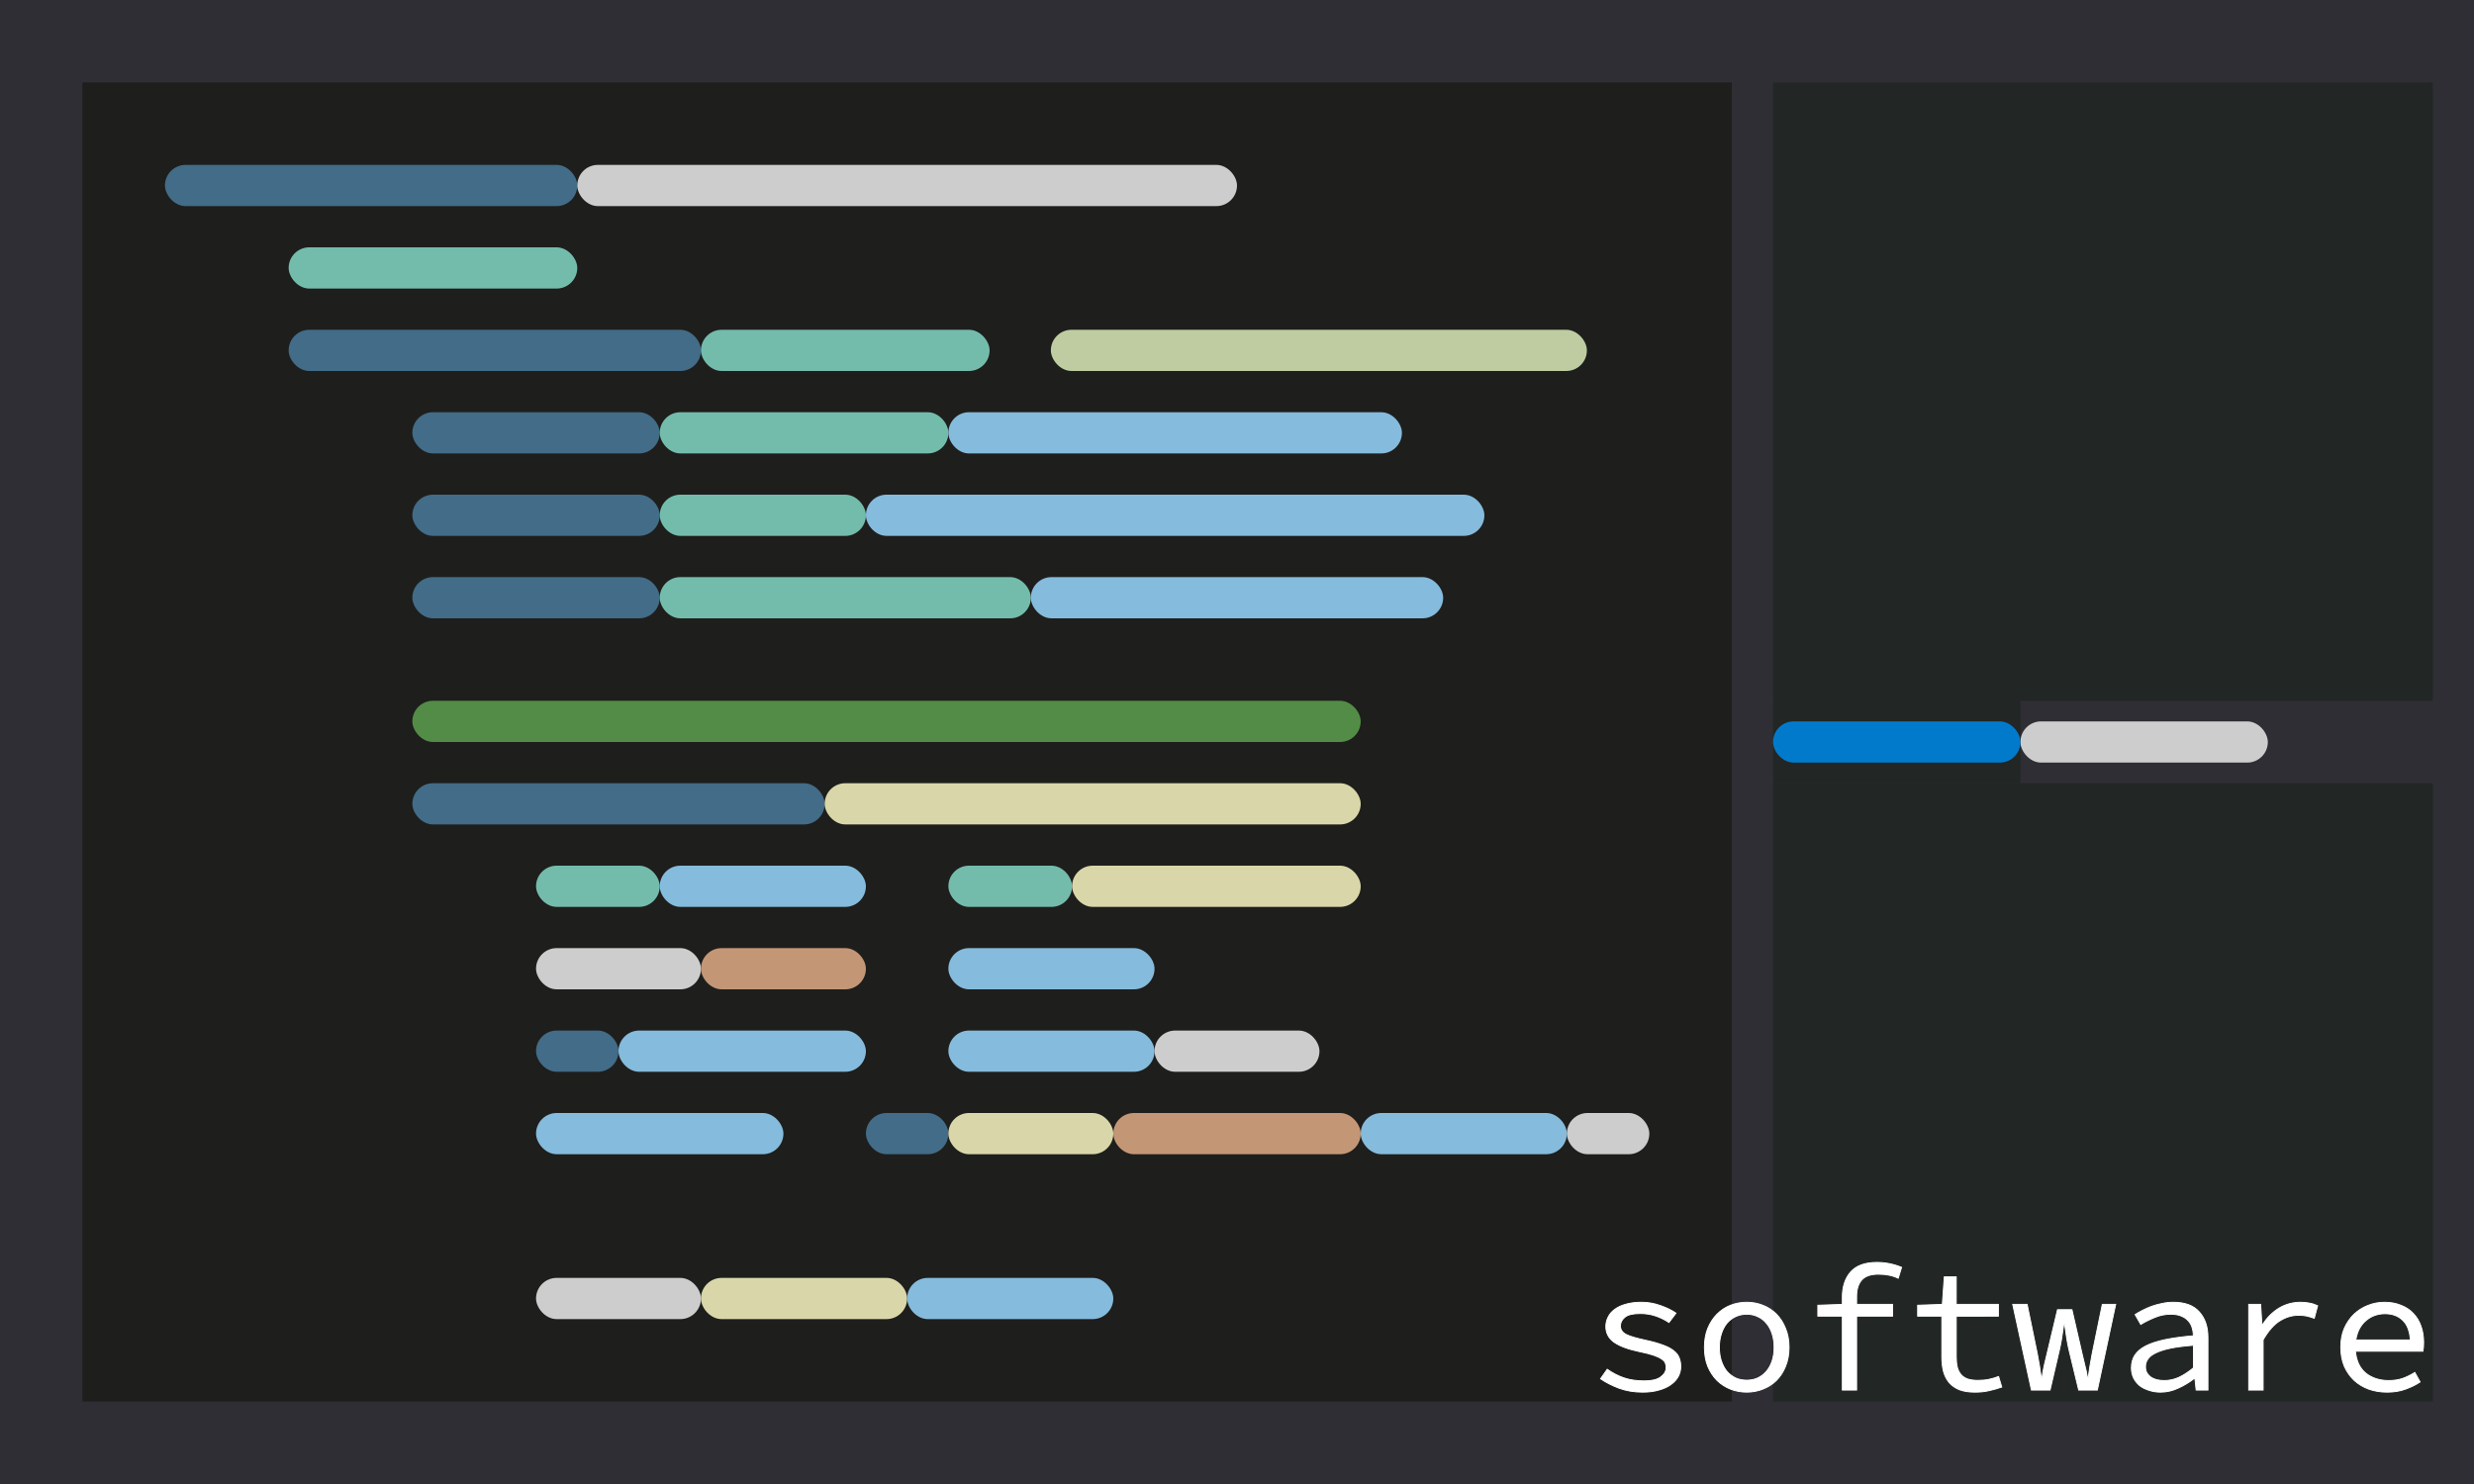 <?xml version="1.0" encoding="UTF-8" standalone="no"?>
<svg
   xmlns:dc="http://purl.org/dc/elements/1.1/"
   xmlns:cc="http://creativecommons.org/ns#"
   xmlns:rdf="http://www.w3.org/1999/02/22-rdf-syntax-ns#"
   xmlns:svg="http://www.w3.org/2000/svg"
   xmlns="http://www.w3.org/2000/svg"
   xmlns:sodipodi="http://sodipodi.sourceforge.net/DTD/sodipodi-0.dtd"
   xmlns:inkscape="http://www.inkscape.org/namespaces/inkscape"
   sodipodi:docname="id_sdev.svg"
   width="300mm"
   height="180mm"
   viewBox="0 0 300 180"
   version="1.1"
   id="svg8"
   inkscape:version="1.0.1 (3bc2e813f5, 2020-09-07)">
  <defs
     id="defs2">
    <inkscape:perspective
       sodipodi:type="inkscape:persp3d"
       inkscape:vp_x="108.16653 : 108.16653 : 0"
       inkscape:vp_y="-1.8369095e-13 : 1000 : 0"
       inkscape:vp_z="359.62325 : -57.248261 : 1"
       inkscape:persp3d-origin="93.8734 : -87.916984 : 1"
       id="perspective998" />
    <clipPath
       id="clipPath905"
       clipPathUnits="userSpaceOnUse">
      <path
         d="M 270,23 C 246.014,23 230,43.605 230,65 c 0,44.073 75,90 75,90 0,0 75,-45.926 75,-90 0,-21.395 -16.014,-42 -40,-42 -27.954,0 -35,22 -35,22 0,0 -7.046,-22 -35,-22 z"
         style="fill:#000000;fill-opacity:1;stroke-width:3.969"
         id="path907" />
    </clipPath>
  </defs>
  <sodipodi:namedview
     inkscape:window-maximized="1"
     inkscape:window-y="-8"
     inkscape:window-x="-8"
     inkscape:window-height="1017"
     inkscape:window-width="1920"
     id="base"
     pagecolor="#000000"
     bordercolor="#666666"
     borderopacity="1.0"
     inkscape:pageopacity="0"
     inkscape:pageshadow="2"
     inkscape:zoom="0.64"
     inkscape:cx="603.21051"
     inkscape:cy="306.72372"
     inkscape:document-units="mm"
     inkscape:current-layer="layer1"
     inkscape:document-rotation="0"
     showgrid="false"
     inkscape:pagecheckerboard="true" />
  <g
     inkscape:groupmode="layer"
     id="layer1"
     inkscape:label="Layer 1">
    <rect
       style="fill:#2f2e34;stroke-width:0.262;stroke-linecap:round;stroke-linejoin:round;stroke-opacity:0;fill-opacity:1"
       id="rect846"
       width="300"
       height="180"
       x="0"
       y="0" />
    <rect
       style="fill:#1e1e1c;fill-opacity:1;stroke-width:0.243;stroke-linecap:round;stroke-linejoin:round;stroke-opacity:0"
       id="rect862"
       width="200"
       height="160"
       x="10"
       y="10" />
    <rect
       style="fill:#426c87;fill-opacity:1;stroke-width:0.173;stroke-linecap:round;stroke-linejoin:round;stroke-opacity:0"
       id="rect864"
       width="50"
       height="5"
       x="20"
       y="20"
       ry="2.5" />
    <rect
       style="fill:#cdcdcd;fill-opacity:1;stroke-width:0.262;stroke-linecap:round;stroke-linejoin:round;stroke-opacity:0"
       id="rect866"
       width="80"
       height="5"
       x="70"
       y="20"
       ry="2.5" />
    <rect
       style="fill:#73bcac;fill-opacity:1;stroke-width:0.266;stroke-linecap:round;stroke-linejoin:round;stroke-opacity:0"
       id="rect868"
       width="35"
       height="5"
       x="35"
       y="30"
       ry="2.5" />
    <rect
       style="fill:#426c87;fill-opacity:1;stroke-width:0.173;stroke-linecap:round;stroke-linejoin:round;stroke-opacity:0"
       id="rect870"
       width="50"
       height="5"
       x="35"
       y="40"
       ry="2.5" />
    <rect
       style="fill:#73bcac;fill-opacity:1;stroke-width:0.266;stroke-linecap:round;stroke-linejoin:round;stroke-opacity:0"
       id="rect872"
       width="35"
       height="5"
       x="85"
       y="40"
       ry="2.5" />
    <rect
       style="fill:#bfcca2;fill-opacity:1;stroke-width:0.362;stroke-linecap:round;stroke-linejoin:round;stroke-opacity:0"
       id="rect874"
       width="65"
       height="5"
       x="127.428"
       y="40"
       ry="2.5" />
    <rect
       style="fill:#426c87;fill-opacity:1;stroke-width:0.134;stroke-linecap:round;stroke-linejoin:round;stroke-opacity:0"
       id="rect890"
       width="30"
       height="5"
       x="50"
       y="50"
       ry="2.5" />
    <rect
       style="fill:#73bcac;fill-opacity:1;stroke-width:0.266;stroke-linecap:round;stroke-linejoin:round;stroke-opacity:0"
       id="rect892"
       width="35"
       height="5"
       x="80"
       y="50"
       ry="2.5" />
    <rect
       style="fill:#85bbdc;fill-opacity:1;stroke-width:0.333;stroke-linecap:round;stroke-linejoin:round;stroke-opacity:0"
       id="rect894"
       width="55"
       height="5"
       x="115"
       y="50"
       ry="2.5" />
    <rect
       style="fill:#426c87;fill-opacity:1;stroke-width:0.134;stroke-linecap:round;stroke-linejoin:round;stroke-opacity:0"
       id="rect896"
       width="30"
       height="5"
       x="50"
       y="60"
       ry="2.5" />
    <rect
       style="fill:#73bcac;fill-opacity:1;stroke-width:0.225;stroke-linecap:round;stroke-linejoin:round;stroke-opacity:0"
       id="rect898"
       width="25"
       height="5"
       x="80"
       y="60"
       ry="2.5" />
    <rect
       style="fill:#85bbdc;fill-opacity:1;stroke-width:0.389;stroke-linecap:round;stroke-linejoin:round;stroke-opacity:0"
       id="rect900"
       width="75"
       height="5"
       x="105"
       y="60"
       ry="2.5" />
    <rect
       style="fill:#426c87;fill-opacity:1;stroke-width:0.134;stroke-linecap:round;stroke-linejoin:round;stroke-opacity:0"
       id="rect902"
       width="30"
       height="5"
       x="50"
       y="70"
       ry="2.5" />
    <rect
       style="fill:#73bcac;fill-opacity:1;stroke-width:0.301;stroke-linecap:round;stroke-linejoin:round;stroke-opacity:0"
       id="rect904"
       width="45"
       height="5"
       x="80"
       y="70"
       ry="2.5" />
    <rect
       style="fill:#85bbdc;fill-opacity:1;stroke-width:0.318;stroke-linecap:round;stroke-linejoin:round;stroke-opacity:0"
       id="rect906"
       width="50"
       height="5"
       x="125"
       y="70"
       ry="2.5" />
    <rect
       style="fill:#426c87;fill-opacity:1;stroke-width:0.173;stroke-linecap:round;stroke-linejoin:round;stroke-opacity:0"
       id="rect908"
       width="50"
       height="5"
       x="50"
       y="95"
       ry="2.5" />
    <rect
       style="fill:#d9d7a9;fill-opacity:1;stroke-width:0.362;stroke-linecap:round;stroke-linejoin:round;stroke-opacity:0"
       id="rect910"
       width="65"
       height="5"
       x="100"
       y="95"
       ry="2.5" />
    <rect
       style="fill:#73bcac;fill-opacity:1;stroke-width:0.174;stroke-linecap:round;stroke-linejoin:round;stroke-opacity:0"
       id="rect912"
       width="15"
       height="5"
       x="65"
       y="105"
       ry="2.5" />
    <rect
       style="fill:#85bbdc;fill-opacity:1;stroke-width:0.225;stroke-linecap:round;stroke-linejoin:round;stroke-opacity:0"
       id="rect914"
       width="25"
       height="5"
       x="80"
       y="105"
       ry="2.5" />
    <rect
       style="fill:#73bcac;fill-opacity:1;stroke-width:0.174;stroke-linecap:round;stroke-linejoin:round;stroke-opacity:0"
       id="rect916"
       width="15"
       height="5"
       x="115"
       y="105"
       ry="2.5" />
    <rect
       style="fill:#d9d7a9;fill-opacity:1;stroke-width:0.266;stroke-linecap:round;stroke-linejoin:round;stroke-opacity:0"
       id="rect918"
       width="35"
       height="5"
       x="130"
       y="105"
       ry="2.5" />
    <rect
       style="fill:#cdcdcd;fill-opacity:1;stroke-width:0.131;stroke-linecap:round;stroke-linejoin:round;stroke-opacity:0"
       id="rect920"
       width="20"
       height="5"
       x="65"
       y="115"
       ry="2.5" />
    <rect
       style="fill:#538c46;fill-opacity:1;stroke-width:0.262;stroke-linecap:round;stroke-linejoin:round;stroke-opacity:0"
       id="rect922"
       width="115"
       height="5"
       x="50"
       y="85"
       ry="2.5" />
    <rect
       style="fill:#c39776;fill-opacity:1;stroke-width:0.131;stroke-linecap:round;stroke-linejoin:round;stroke-opacity:0"
       id="rect924"
       width="20"
       height="5"
       x="85"
       y="115"
       ry="2.5" />
    <rect
       style="fill:#85bbdc;fill-opacity:1;stroke-width:0.225;stroke-linecap:round;stroke-linejoin:round;stroke-opacity:0"
       id="rect926"
       width="25"
       height="5"
       x="115"
       y="115"
       ry="2.5" />
    <rect
       style="fill:#cdcdcd;fill-opacity:1;stroke-width:0.131;stroke-linecap:round;stroke-linejoin:round;stroke-opacity:0"
       id="rect928"
       width="20"
       height="5"
       x="65"
       y="155"
       ry="2.5" />
    <rect
       style="fill:#d9d7a9;fill-opacity:1;stroke-width:0.225;stroke-linecap:round;stroke-linejoin:round;stroke-opacity:0"
       id="rect930"
       width="25"
       height="5"
       x="85"
       y="155"
       ry="2.5" />
    <rect
       style="fill:#85bbdc;fill-opacity:1;stroke-width:0.225;stroke-linecap:round;stroke-linejoin:round;stroke-opacity:0"
       id="rect932"
       width="25"
       height="5"
       x="110"
       y="155"
       ry="2.5" />
    <rect
       style="fill:#426c87;fill-opacity:1;stroke-width:0.077;stroke-linecap:round;stroke-linejoin:round;stroke-opacity:0"
       id="rect934"
       width="10"
       height="5"
       x="65"
       y="125"
       ry="2.5" />
    <rect
       style="fill:#85bbdc;fill-opacity:1;stroke-width:0.246;stroke-linecap:round;stroke-linejoin:round;stroke-opacity:0"
       id="rect936"
       width="30"
       height="5"
       x="75"
       y="125"
       ry="2.5" />
    <rect
       style="fill:#85bbdc;fill-opacity:1;stroke-width:0.225;stroke-linecap:round;stroke-linejoin:round;stroke-opacity:0"
       id="rect938"
       width="25"
       height="5"
       x="115"
       y="125"
       ry="2.5" />
    <rect
       style="fill:#cdcdcd;fill-opacity:1;stroke-width:0.131;stroke-linecap:round;stroke-linejoin:round;stroke-opacity:0"
       id="rect940"
       width="20"
       height="5"
       x="140"
       y="125"
       ry="2.5" />
    <rect
       style="fill:#85bbdc;fill-opacity:1;stroke-width:0.246;stroke-linecap:round;stroke-linejoin:round;stroke-opacity:0"
       id="rect942"
       width="30"
       height="5"
       x="65"
       y="135"
       ry="2.5" />
    <rect
       style="fill:#426c87;fill-opacity:1;stroke-width:0.077;stroke-linecap:round;stroke-linejoin:round;stroke-opacity:0"
       id="rect944"
       width="10"
       height="5"
       x="105"
       y="135"
       ry="2.5" />
    <rect
       style="fill:#d9d7a9;fill-opacity:1;stroke-width:0.201;stroke-linecap:round;stroke-linejoin:round;stroke-opacity:0"
       id="rect946"
       width="20"
       height="5"
       x="115"
       y="135"
       ry="2.5" />
    <rect
       style="fill:#c39776;fill-opacity:1;stroke-width:0.161;stroke-linecap:round;stroke-linejoin:round;stroke-opacity:0"
       id="rect948"
       width="30"
       height="5"
       x="135"
       y="135"
       ry="2.5" />
    <rect
       style="fill:#85bbdc;fill-opacity:1;stroke-width:0.225;stroke-linecap:round;stroke-linejoin:round;stroke-opacity:0"
       id="rect952"
       width="25"
       height="5"
       x="165"
       y="135"
       ry="2.5" />
    <rect
       style="fill:#cdcdcd;fill-opacity:1;stroke-width:0.093;stroke-linecap:round;stroke-linejoin:round;stroke-opacity:0"
       id="rect954"
       width="10"
       height="5"
       x="190"
       y="135"
       ry="2.5" />
    <rect
       style="fill:#222624;fill-opacity:1;stroke:none;stroke-width:0.313;stroke-linecap:round;stroke-linejoin:round;stroke-opacity:0"
       id="rect973"
       width="80"
       height="75"
       x="215"
       y="10" />
    <rect
       style="fill:#222624;fill-opacity:1;stroke:none;stroke-width:0.313;stroke-linecap:round;stroke-linejoin:round;stroke-opacity:0"
       id="rect975"
       width="80"
       height="75"
       x="215"
       y="95" />
    <rect
       style="fill:#222624;fill-opacity:1;stroke:none;stroke-width:0.162;stroke-linecap:round;stroke-linejoin:round;stroke-opacity:0"
       id="rect977"
       width="30"
       height="10"
       x="215"
       y="85" />
    <rect
       style="fill:#cdcdcd;fill-opacity:1;stroke-width:0.134;stroke-linecap:round;stroke-linejoin:round;stroke-opacity:0"
       id="rect981"
       width="30"
       height="5"
       x="245"
       y="87.5"
       ry="2.5" />
    <g
       aria-label="software"
       transform="matrix(0.421,0,0,0.421,201.02,271.735)"
       id="text891"
       style="font-style:normal;font-variant:normal;font-weight:normal;font-stretch:normal;font-size:50.8px;line-height:1.25;font-family:'Source Code Pro';-inkscape-font-specification:'Source Code Pro';letter-spacing:0px;word-spacing:0px;writing-mode:lr-tb;fill:#ffffff;fill-opacity:1;stroke:none;stroke-width:0.265">
      <g
         id="g911"
         style="opacity:1;fill:#ffffff;fill-opacity:1;stroke:none">
        <path
           style="color:#000000;font-style:normal;font-variant:normal;font-weight:normal;font-stretch:normal;font-size:medium;line-height:1.25;font-family:'Source Code Pro';-inkscape-font-specification:'Source Code Pro';font-variant-ligatures:normal;font-variant-position:normal;font-variant-caps:normal;font-variant-numeric:normal;font-variant-alternates:normal;font-variant-east-asian:normal;font-feature-settings:normal;font-variation-settings:normal;text-indent:0;text-align:start;text-decoration:none;text-decoration-line:none;text-decoration-style:solid;text-decoration-color:#000000;letter-spacing:0px;word-spacing:0px;text-transform:none;writing-mode:lr-tb;direction:ltr;text-orientation:mixed;dominant-baseline:auto;baseline-shift:baseline;text-anchor:start;white-space:normal;shape-padding:0;shape-margin:0;inline-size:0;clip-rule:nonzero;display:inline;overflow:visible;visibility:visible;isolation:auto;mix-blend-mode:normal;color-interpolation:sRGB;color-interpolation-filters:linearRGB;solid-color:#000000;solid-opacity:1;vector-effect:none;fill:#ffffff;fill-opacity:1;fill-rule:nonzero;stroke:none;stroke-width:0.265;stroke-linecap:butt;stroke-linejoin:miter;stroke-miterlimit:4;stroke-dasharray:none;stroke-dashoffset:0;stroke-opacity:1;color-rendering:auto;image-rendering:auto;shape-rendering:auto;text-rendering:auto;enable-background:accumulate;stop-color:#000000;stop-opacity:1"
           d="m -4.339,-244.355 c -2.438,0 -4.691,-0.373 -6.756,-1.118 -2.066,-0.779 -3.861,-1.693 -5.385,-2.743 l 1.93,-2.743 c 1.422,1.016 2.98,1.829 4.674,2.438 1.727,0.61 3.742,0.914 6.045,0.914 2.1,0 3.658,-0.373 4.674,-1.118 1.05,-0.779 1.575,-1.693 1.575,-2.743 0,-0.474 -0.085,-0.914 -0.254,-1.321 -0.169,-0.406 -0.542,-0.796 -1.118,-1.168 -0.542,-0.373 -1.321,-0.728 -2.337,-1.067 -1.016,-0.339 -2.354,-0.677 -4.013,-1.016 -3.217,-0.677 -5.639,-1.575 -7.264,-2.692 -1.592,-1.151 -2.388,-2.659 -2.388,-4.521 0,-0.982 0.22,-1.897 0.66,-2.743 0.44,-0.881 1.084,-1.626 1.93,-2.235 0.881,-0.643 1.947,-1.135 3.2,-1.473 1.287,-0.373 2.777,-0.559 4.47,-0.559 1.897,0 3.725,0.322 5.486,0.965 1.761,0.61 3.251,1.338 4.47,2.184 l -2.032,2.692 c -1.151,-0.779 -2.421,-1.405 -3.81,-1.88 -1.389,-0.474 -2.879,-0.711 -4.47,-0.711 -2.1,0 -3.573,0.356 -4.42,1.067 -0.847,0.711 -1.27,1.541 -1.27,2.489 0,1.084 0.559,1.913 1.676,2.489 1.118,0.542 2.946,1.084 5.486,1.626 2.066,0.44 3.759,0.914 5.08,1.422 1.321,0.474 2.354,1.016 3.099,1.626 0.779,0.61 1.304,1.287 1.575,2.032 0.305,0.745 0.457,1.592 0.457,2.54 0,1.016 -0.237,1.964 -0.711,2.845 -0.474,0.881 -1.185,1.659 -2.134,2.337 -0.914,0.677 -2.066,1.202 -3.454,1.575 -1.355,0.406 -2.913,0.61 -4.674,0.61 z"
           id="path913" />
        <path
           style="color:#000000;font-style:normal;font-variant:normal;font-weight:normal;font-stretch:normal;font-size:medium;line-height:1.25;font-family:'Source Code Pro';-inkscape-font-specification:'Source Code Pro';font-variant-ligatures:normal;font-variant-position:normal;font-variant-caps:normal;font-variant-numeric:normal;font-variant-alternates:normal;font-variant-east-asian:normal;font-feature-settings:normal;font-variation-settings:normal;text-indent:0;text-align:start;text-decoration:none;text-decoration-line:none;text-decoration-style:solid;text-decoration-color:#000000;letter-spacing:0px;word-spacing:0px;text-transform:none;writing-mode:lr-tb;direction:ltr;text-orientation:mixed;dominant-baseline:auto;baseline-shift:baseline;text-anchor:start;white-space:normal;shape-padding:0;shape-margin:0;inline-size:0;clip-rule:nonzero;display:inline;overflow:visible;visibility:visible;isolation:auto;mix-blend-mode:normal;color-interpolation:sRGB;color-interpolation-filters:linearRGB;solid-color:#000000;solid-opacity:1;vector-effect:none;fill:#ffffff;fill-opacity:1;fill-rule:nonzero;stroke:none;stroke-width:0.265;stroke-linecap:butt;stroke-linejoin:miter;stroke-miterlimit:4;stroke-dasharray:none;stroke-dashoffset:0;stroke-opacity:1;color-rendering:auto;image-rendering:auto;shape-rendering:auto;text-rendering:auto;enable-background:accumulate;stop-color:#000000;stop-opacity:1"
           d="m -4.695,-270.395 c -1.703,0 -3.204,0.186 -4.506,0.562 -1.265,0.342 -2.347,0.84 -3.242,1.494 -0.862,0.621 -1.521,1.383 -1.971,2.283 -0.449,0.865 -0.674,1.802 -0.674,2.803 0,1.9 0.822,3.456 2.441,4.627 l 0.002,0.002 c 1.649,1.134 4.085,2.033 7.312,2.713 h 0.002 c 1.656,0.338 2.99,0.676 3.998,1.012 1.009,0.336 1.777,0.69 2.303,1.051 l 0.002,0.002 h 0.002 c 0.562,0.364 0.912,0.739 1.066,1.109 0.162,0.39 0.244,0.811 0.244,1.27 0,1.006 -0.494,1.875 -1.521,2.637 -0.981,0.719 -2.512,1.092 -4.596,1.092 -2.291,0 -4.29,-0.303 -6,-0.906 -1.682,-0.606 -3.228,-1.413 -4.641,-2.422 l -0.109,-0.078 -2.084,2.961 0.111,0.076 c 1.534,1.057 3.338,1.976 5.412,2.758 l 0.002,0.002 c 2.081,0.751 4.349,1.125 6.801,1.125 1.771,0 3.343,-0.204 4.713,-0.615 1.398,-0.376 2.563,-0.906 3.492,-1.594 l 0.002,-0.002 c 0.961,-0.687 1.687,-1.481 2.172,-2.381 0.484,-0.899 0.727,-1.87 0.727,-2.906 0,-0.962 -0.155,-1.825 -0.467,-2.588 -0.281,-0.771 -0.822,-1.466 -1.613,-2.086 -0.762,-0.623 -1.808,-1.171 -3.139,-1.648 -1.33,-0.511 -3.027,-0.987 -5.096,-1.428 -2.535,-0.541 -4.359,-1.083 -5.457,-1.615 -1.086,-0.56 -1.602,-1.332 -1.602,-2.369 0,-0.909 0.398,-1.696 1.223,-2.389 0.805,-0.677 2.249,-1.035 4.334,-1.035 1.579,0 3.054,0.234 4.428,0.703 1.378,0.471 2.638,1.093 3.779,1.865 l 0.104,0.07 2.191,-2.904 -0.113,-0.078 c -1.23,-0.854 -2.732,-1.587 -4.5,-2.199 -1.775,-0.649 -3.622,-0.973 -5.533,-0.973 z m 0,0.264 c 1.882,0 3.695,0.319 5.441,0.957 h 0.002 v 0.002 c 1.702,0.589 3.125,1.298 4.313,2.105 l -1.869,2.479 c -1.134,-0.754 -2.371,-1.374 -3.729,-1.838 -1.403,-0.479 -2.909,-0.719 -4.514,-0.719 -2.115,0 -3.616,0.352 -4.504,1.098 -0.869,0.73 -1.318,1.604 -1.318,2.592 0,1.129 0.6,2.014 1.748,2.605 l 0.002,0.002 h 0.002 c 1.137,0.551 2.971,1.094 5.516,1.637 2.061,0.439 3.749,0.912 5.061,1.416 h 0.002 0.002 c 1.311,0.471 2.33,1.008 3.059,1.604 l 0.002,0.002 c 0.764,0.598 1.272,1.255 1.533,1.973 v 0.004 l 0.002,0.002 c 0.297,0.727 0.447,1.556 0.447,2.49 0,0.995 -0.231,1.919 -0.695,2.781 -0.463,0.861 -1.159,1.625 -2.094,2.293 h -0.002 c -0.898,0.665 -2.034,1.185 -3.41,1.555 h -0.002 -0.002 c -1.34,0.402 -2.886,0.604 -4.637,0.604 -2.425,0 -4.661,-0.37 -6.711,-1.109 -2.011,-0.758 -3.743,-1.653 -5.234,-2.666 l 1.777,-2.525 c 1.403,0.987 2.925,1.795 4.586,2.393 h 0.002 c 1.745,0.616 3.773,0.922 6.088,0.922 2.115,0 3.701,-0.372 4.752,-1.143 h 0.002 c 1.073,-0.796 1.627,-1.756 1.627,-2.85 0,-0.49 -0.087,-0.948 -0.264,-1.371 -0.184,-0.442 -0.579,-0.847 -1.168,-1.229 -0.558,-0.383 -1.346,-0.742 -2.367,-1.082 -1.024,-0.341 -2.365,-0.68 -4.027,-1.02 -3.205,-0.675 -5.611,-1.569 -7.213,-2.67 -1.564,-1.132 -2.334,-2.589 -2.334,-4.414 0,-0.962 0.216,-1.856 0.646,-2.684 v -0.002 c 0.431,-0.861 1.058,-1.587 1.889,-2.186 h 0.002 v -0.002 c 0.865,-0.632 1.916,-1.116 3.156,-1.451 h 0.002 v -0.002 c 1.272,-0.368 2.75,-0.553 4.434,-0.553 z"
           id="path915" />
      </g>
      <g
         id="g917"
         style="opacity:1;fill:#ffffff;fill-opacity:1;stroke:none">
        <path
           style="color:#000000;font-style:normal;font-variant:normal;font-weight:normal;font-stretch:normal;font-size:medium;line-height:1.25;font-family:'Source Code Pro';-inkscape-font-specification:'Source Code Pro';font-variant-ligatures:normal;font-variant-position:normal;font-variant-caps:normal;font-variant-numeric:normal;font-variant-alternates:normal;font-variant-east-asian:normal;font-feature-settings:normal;font-variation-settings:normal;text-indent:0;text-align:start;text-decoration:none;text-decoration-line:none;text-decoration-style:solid;text-decoration-color:#000000;letter-spacing:0px;word-spacing:0px;text-transform:none;writing-mode:lr-tb;direction:ltr;text-orientation:mixed;dominant-baseline:auto;baseline-shift:baseline;text-anchor:start;white-space:normal;shape-padding:0;shape-margin:0;inline-size:0;clip-rule:nonzero;display:inline;overflow:visible;visibility:visible;isolation:auto;mix-blend-mode:normal;color-interpolation:sRGB;color-interpolation-filters:linearRGB;solid-color:#000000;solid-opacity:1;vector-effect:none;fill:#ffffff;fill-opacity:1;fill-rule:nonzero;stroke:none;stroke-width:0.265;stroke-linecap:butt;stroke-linejoin:miter;stroke-miterlimit:4;stroke-dasharray:none;stroke-dashoffset:0;stroke-opacity:1;color-rendering:auto;image-rendering:auto;shape-rendering:auto;text-rendering:auto;enable-background:accumulate;stop-color:#000000;stop-opacity:1"
           d="m 25.633,-244.355 c -1.626,0 -3.183,-0.288 -4.674,-0.864 -1.456,-0.576 -2.743,-1.405 -3.861,-2.489 -1.118,-1.118 -2.015,-2.472 -2.692,-4.064 -0.643,-1.626 -0.965,-3.454 -0.965,-5.486 0,-2.066 0.322,-3.895 0.965,-5.486 0.677,-1.626 1.575,-2.997 2.692,-4.115 1.118,-1.118 2.405,-1.964 3.861,-2.54 1.49,-0.576 3.048,-0.864 4.674,-0.864 1.626,0 3.167,0.288 4.623,0.864 1.49,0.576 2.794,1.422 3.912,2.54 1.118,1.118 1.998,2.489 2.642,4.115 0.677,1.592 1.016,3.421 1.016,5.486 0,2.032 -0.339,3.861 -1.016,5.486 -0.643,1.592 -1.524,2.946 -2.642,4.064 -1.118,1.084 -2.421,1.913 -3.912,2.489 -1.456,0.576 -2.997,0.864 -4.623,0.864 z m 0,-3.454 c 1.185,0 2.252,-0.22 3.2,-0.66 0.982,-0.474 1.812,-1.118 2.489,-1.93 0.711,-0.847 1.253,-1.846 1.626,-2.997 0.373,-1.151 0.559,-2.438 0.559,-3.861 0,-1.422 -0.186,-2.709 -0.559,-3.861 -0.373,-1.185 -0.914,-2.201 -1.626,-3.048 -0.677,-0.847 -1.507,-1.49 -2.489,-1.93 -0.948,-0.474 -2.015,-0.711 -3.2,-0.711 -1.185,0 -2.269,0.237 -3.251,0.711 -0.948,0.44 -1.778,1.084 -2.489,1.93 -0.677,0.847 -1.202,1.863 -1.575,3.048 -0.373,1.151 -0.559,2.438 -0.559,3.861 0,1.422 0.186,2.709 0.559,3.861 0.373,1.151 0.897,2.151 1.575,2.997 0.711,0.813 1.541,1.456 2.489,1.93 0.982,0.44 2.066,0.66 3.251,0.66 z"
           id="path919" />
        <path
           style="color:#000000;font-style:normal;font-variant:normal;font-weight:normal;font-stretch:normal;font-size:medium;line-height:1.25;font-family:'Source Code Pro';-inkscape-font-specification:'Source Code Pro';font-variant-ligatures:normal;font-variant-position:normal;font-variant-caps:normal;font-variant-numeric:normal;font-variant-alternates:normal;font-variant-east-asian:normal;font-feature-settings:normal;font-variation-settings:normal;text-indent:0;text-align:start;text-decoration:none;text-decoration-line:none;text-decoration-style:solid;text-decoration-color:#000000;letter-spacing:0px;word-spacing:0px;text-transform:none;writing-mode:lr-tb;direction:ltr;text-orientation:mixed;dominant-baseline:auto;baseline-shift:baseline;text-anchor:start;white-space:normal;shape-padding:0;shape-margin:0;inline-size:0;clip-rule:nonzero;display:inline;overflow:visible;visibility:visible;isolation:auto;mix-blend-mode:normal;color-interpolation:sRGB;color-interpolation-filters:linearRGB;solid-color:#000000;solid-opacity:1;vector-effect:none;fill:#ffffff;fill-opacity:1;fill-rule:nonzero;stroke:none;stroke-width:0.265;stroke-linecap:butt;stroke-linejoin:miter;stroke-miterlimit:4;stroke-dasharray:none;stroke-dashoffset:0;stroke-opacity:1;color-rendering:auto;image-rendering:auto;shape-rendering:auto;text-rendering:auto;enable-background:accumulate;stop-color:#000000;stop-opacity:1"
           d="m 25.633,-270.395 c -1.641,0 -3.215,0.29 -4.721,0.871 h -0.002 c -1.473,0.582 -2.776,1.44 -3.906,2.57 -1.131,1.131 -2.038,2.519 -2.721,4.158 -0.651,1.61 -0.975,3.458 -0.975,5.537 0,2.046 0.324,3.892 0.975,5.535 v 0.002 h 0.002 c 0.683,1.606 1.588,2.975 2.719,4.105 l 0.002,0.002 c 1.13,1.096 2.432,1.936 3.904,2.518 h 0.002 c 1.505,0.582 3.079,0.873 4.721,0.873 1.641,0 3.199,-0.292 4.67,-0.873 1.506,-0.582 2.827,-1.422 3.957,-2.518 l 0.002,-0.002 c 1.13,-1.13 2.021,-2.5 2.67,-4.105 v -0.002 c 0.684,-1.643 1.025,-3.489 1.025,-5.535 0,-2.079 -0.341,-3.925 -1.025,-5.535 l -0.002,-0.004 c -0.649,-1.638 -1.538,-3.026 -2.668,-4.156 -1.13,-1.13 -2.451,-1.988 -3.957,-2.57 h -0.002 c -1.471,-0.581 -3.029,-0.871 -4.67,-0.871 z m 0,0.264 c 1.61,0 3.134,0.284 4.574,0.854 v 0.002 c 1.474,0.569 2.762,1.405 3.867,2.51 1.104,1.104 1.974,2.459 2.611,4.07 l 0.002,0.002 c 0.669,1.573 1.006,3.384 1.006,5.436 0,2.017 -0.336,3.828 -1.006,5.436 h -0.002 c -0.637,1.577 -1.507,2.915 -2.611,4.02 -1.105,1.071 -2.393,1.891 -3.867,2.461 -1.441,0.57 -2.964,0.854 -4.574,0.854 -1.61,0 -3.15,-0.284 -4.625,-0.854 -1.441,-0.57 -2.711,-1.389 -3.816,-2.461 -1.103,-1.104 -1.991,-2.442 -2.662,-4.018 v -0.002 c -3.77e-4,-8.8e-4 -0.002,-10e-4 -0.002,-0.002 -0.636,-1.607 -0.955,-3.417 -0.955,-5.434 0,-2.052 0.321,-3.864 0.957,-5.438 0.671,-1.611 1.558,-2.967 2.662,-4.07 1.105,-1.105 2.377,-1.942 3.816,-2.512 v 0.002 c 1.475,-0.57 3.015,-0.855 4.625,-0.855 z m 0,3.189 c -1.203,0 -2.308,0.241 -3.309,0.725 -0.966,0.449 -1.811,1.105 -2.533,1.965 v 0.002 h -0.002 c -0.689,0.861 -1.221,1.893 -1.598,3.092 -0.377,1.166 -0.564,2.467 -0.564,3.9 0,1.434 0.187,2.734 0.564,3.9 0.377,1.165 0.909,2.179 1.598,3.039 l 0.002,0.004 0.002,0.002 c 0.722,0.825 1.566,1.479 2.529,1.961 l 0.002,0.002 h 0.004 c 1,0.448 2.103,0.672 3.305,0.672 1.202,0 2.288,-0.223 3.256,-0.672 h 0.002 v -0.002 c 0.998,-0.482 1.844,-1.138 2.533,-1.965 0.722,-0.86 1.273,-1.876 1.65,-3.041 0.377,-1.167 0.564,-2.466 0.564,-3.9 0,-1.433 -0.187,-2.734 -0.564,-3.9 v -0.002 c -0.377,-1.198 -0.926,-2.229 -1.648,-3.09 l -0.002,-0.002 c -0.688,-0.859 -1.534,-1.515 -2.531,-1.963 -5.52e-4,-2.8e-4 -0.001,2.7e-4 -0.002,0 -0.968,-0.483 -2.056,-0.727 -3.258,-0.727 z m 0,0.266 c 1.168,0 2.212,0.233 3.141,0.697 h 0.004 l 0.002,0.002 c 0.964,0.432 1.775,1.062 2.439,1.893 h 0.002 v 0.002 c 0.699,0.832 1.234,1.831 1.602,3.002 v 0.002 c 0.368,1.136 0.553,2.409 0.553,3.82 0,1.411 -0.185,2.684 -0.553,3.82 -0.368,1.137 -0.902,2.12 -1.602,2.953 -0.665,0.798 -1.478,1.428 -2.443,1.895 -0.929,0.431 -1.976,0.648 -3.145,0.648 -1.167,0 -2.229,-0.216 -3.191,-0.646 l -0.002,-0.002 c -0.931,-0.466 -1.746,-1.098 -2.445,-1.896 -6.2e-4,-7.1e-4 -0.001,-10e-4 -0.002,-0.002 -0.664,-0.832 -1.181,-1.813 -1.549,-2.949 -0.368,-1.136 -0.553,-2.409 -0.553,-3.82 0,-1.411 0.185,-2.684 0.553,-3.82 v -0.002 c 0.368,-1.171 0.886,-2.17 1.551,-3.002 l 0.002,-0.002 c 0.699,-0.832 1.512,-1.461 2.441,-1.893 v -0.002 h 0.002 c 0.963,-0.465 2.026,-0.697 3.193,-0.697 z"
           id="path921" />
      </g>
      <g
         id="g923"
         style="opacity:1;fill:#ffffff;fill-opacity:1;stroke:none">
        <path
           style="color:#000000;font-style:normal;font-variant:normal;font-weight:normal;font-stretch:normal;font-size:medium;line-height:1.25;font-family:'Source Code Pro';-inkscape-font-specification:'Source Code Pro';font-variant-ligatures:normal;font-variant-position:normal;font-variant-caps:normal;font-variant-numeric:normal;font-variant-alternates:normal;font-variant-east-asian:normal;font-feature-settings:normal;font-variation-settings:normal;text-indent:0;text-align:start;text-decoration:none;text-decoration-line:none;text-decoration-style:solid;text-decoration-color:#000000;letter-spacing:0px;word-spacing:0px;text-transform:none;writing-mode:lr-tb;direction:ltr;text-orientation:mixed;dominant-baseline:auto;baseline-shift:baseline;text-anchor:start;white-space:normal;shape-padding:0;shape-margin:0;inline-size:0;clip-rule:nonzero;display:inline;overflow:visible;visibility:visible;isolation:auto;mix-blend-mode:normal;color-interpolation:sRGB;color-interpolation-filters:linearRGB;solid-color:#000000;solid-opacity:1;vector-effect:none;fill:#ffffff;fill-opacity:1;fill-rule:nonzero;stroke:none;stroke-width:0.265;stroke-linecap:butt;stroke-linejoin:miter;stroke-miterlimit:4;stroke-dasharray:none;stroke-dashoffset:0;stroke-opacity:1;color-rendering:auto;image-rendering:auto;shape-rendering:auto;text-rendering:auto;enable-background:accumulate;stop-color:#000000;stop-opacity:1"
           d="m 53.166,-244.965 v -21.285 h -7.061 v -3.15 l 7.061,-0.254 v -2.083 c 0,-3.014 0.796,-5.436 2.388,-7.264 1.626,-1.829 4.149,-2.743 7.569,-2.743 2.438,0 4.809,0.474 7.112,1.422 l -0.965,3.15 c -1.016,-0.474 -1.964,-0.779 -2.845,-0.914 -0.847,-0.169 -1.812,-0.254 -2.896,-0.254 -2.235,0 -3.844,0.576 -4.826,1.727 -0.948,1.118 -1.422,2.692 -1.422,4.724 v 2.235 h 10.363 v 3.404 h -10.363 v 21.285 z"
           id="path925" />
        <path
           style="color:#000000;font-style:normal;font-variant:normal;font-weight:normal;font-stretch:normal;font-size:medium;line-height:1.25;font-family:'Source Code Pro';-inkscape-font-specification:'Source Code Pro';font-variant-ligatures:normal;font-variant-position:normal;font-variant-caps:normal;font-variant-numeric:normal;font-variant-alternates:normal;font-variant-east-asian:normal;font-feature-settings:normal;font-variation-settings:normal;text-indent:0;text-align:start;text-decoration:none;text-decoration-line:none;text-decoration-style:solid;text-decoration-color:#000000;letter-spacing:0px;word-spacing:0px;text-transform:none;writing-mode:lr-tb;direction:ltr;text-orientation:mixed;dominant-baseline:auto;baseline-shift:baseline;text-anchor:start;white-space:normal;shape-padding:0;shape-margin:0;inline-size:0;clip-rule:nonzero;display:inline;overflow:visible;visibility:visible;isolation:auto;mix-blend-mode:normal;color-interpolation:sRGB;color-interpolation-filters:linearRGB;solid-color:#000000;solid-opacity:1;vector-effect:none;fill:#ffffff;fill-opacity:1;fill-rule:nonzero;stroke:none;stroke-width:0.265;stroke-linecap:butt;stroke-linejoin:miter;stroke-miterlimit:4;stroke-dasharray:none;stroke-dashoffset:0;stroke-opacity:1;color-rendering:auto;image-rendering:auto;shape-rendering:auto;text-rendering:auto;enable-background:accumulate;stop-color:#000000;stop-opacity:1"
           d="m 63.123,-281.877 c -3.444,0 -6.012,0.926 -7.668,2.789 -1.615,1.856 -2.422,4.314 -2.422,7.352 v 1.955 l -7.061,0.254 v 3.41 h 7.061 v 21.285 h 0.133 4.248 v -21.285 h 10.363 v -3.668 H 57.414 v -2.104 c 0,-2.011 0.468,-3.551 1.391,-4.639 0.95,-1.114 2.512,-1.68 4.725,-1.68 1.077,0 2.033,0.083 2.869,0.25 l 0.004,0.002 h 0.002 c 0.865,0.133 1.803,0.432 2.811,0.902 l 0.137,0.065 1.045,-3.41 -0.111,-0.045 c -2.318,-0.955 -4.707,-1.434 -7.162,-1.434 z m 0,0.266 c 2.381,0 4.695,0.466 6.947,1.377 l -0.889,2.896 c -0.967,-0.438 -1.885,-0.748 -2.736,-0.879 -0.856,-0.171 -1.828,-0.256 -2.916,-0.256 -2.258,0 -3.911,0.584 -4.926,1.773 -0.974,1.148 -1.455,2.758 -1.455,4.811 v 2.367 h 10.363 v 3.139 H 57.148 v 21.285 h -3.85 v -21.285 h -7.061 v -2.889 l 7.061,-0.254 v -2.211 c 0,-2.991 0.787,-5.376 2.355,-7.178 1.595,-1.793 4.073,-2.697 7.469,-2.697 z"
           id="path927" />
      </g>
      <g
         id="g929"
         style="opacity:1;fill:#ffffff;fill-opacity:1;stroke:none">
        <path
           style="color:#000000;font-style:normal;font-variant:normal;font-weight:normal;font-stretch:normal;font-size:medium;line-height:1.25;font-family:'Source Code Pro';-inkscape-font-specification:'Source Code Pro';font-variant-ligatures:normal;font-variant-position:normal;font-variant-caps:normal;font-variant-numeric:normal;font-variant-alternates:normal;font-variant-east-asian:normal;font-feature-settings:normal;font-variation-settings:normal;text-indent:0;text-align:start;text-decoration:none;text-decoration-line:none;text-decoration-style:solid;text-decoration-color:#000000;letter-spacing:0px;word-spacing:0px;text-transform:none;writing-mode:lr-tb;direction:ltr;text-orientation:mixed;dominant-baseline:auto;baseline-shift:baseline;text-anchor:start;white-space:normal;shape-padding:0;shape-margin:0;inline-size:0;clip-rule:nonzero;display:inline;overflow:visible;visibility:visible;isolation:auto;mix-blend-mode:normal;color-interpolation:sRGB;color-interpolation-filters:linearRGB;solid-color:#000000;solid-opacity:1;vector-effect:none;fill:#ffffff;fill-opacity:1;fill-rule:nonzero;stroke:none;stroke-width:0.265;stroke-linecap:butt;stroke-linejoin:miter;stroke-miterlimit:4;stroke-dasharray:none;stroke-dashoffset:0;stroke-opacity:1;color-rendering:auto;image-rendering:auto;shape-rendering:auto;text-rendering:auto;enable-background:accumulate;stop-color:#000000;stop-opacity:1"
           d="m 91.368,-244.355 c -1.795,0 -3.302,-0.237 -4.521,-0.711 -1.219,-0.508 -2.201,-1.202 -2.946,-2.083 -0.745,-0.914 -1.287,-1.998 -1.626,-3.251 -0.305,-1.253 -0.457,-2.642 -0.457,-4.166 v -11.684 h -6.96 v -3.15 l 7.112,-0.254 0.559,-7.925 h 3.454 v 7.925 h 12.141 v 3.404 h -12.141 v 11.735 c 0,1.118 0.102,2.1 0.305,2.946 0.203,0.813 0.542,1.507 1.016,2.083 0.474,0.576 1.118,1.016 1.93,1.321 0.813,0.271 1.812,0.406 2.997,0.406 1.185,0 2.252,-0.102 3.2,-0.305 0.948,-0.203 1.863,-0.474 2.743,-0.813 l 0.914,3.048 c -1.118,0.406 -2.303,0.745 -3.556,1.016 -1.219,0.305 -2.608,0.457 -4.166,0.457 z"
           id="path931" />
        <path
           style="color:#000000;font-style:normal;font-variant:normal;font-weight:normal;font-stretch:normal;font-size:medium;line-height:1.25;font-family:'Source Code Pro';-inkscape-font-specification:'Source Code Pro';font-variant-ligatures:normal;font-variant-position:normal;font-variant-caps:normal;font-variant-numeric:normal;font-variant-alternates:normal;font-variant-east-asian:normal;font-feature-settings:normal;font-variation-settings:normal;text-indent:0;text-align:start;text-decoration:none;text-decoration-line:none;text-decoration-style:solid;text-decoration-color:#000000;letter-spacing:0px;word-spacing:0px;text-transform:none;writing-mode:lr-tb;direction:ltr;text-orientation:mixed;dominant-baseline:auto;baseline-shift:baseline;text-anchor:start;white-space:normal;shape-padding:0;shape-margin:0;inline-size:0;clip-rule:nonzero;display:inline;overflow:visible;visibility:visible;isolation:auto;mix-blend-mode:normal;color-interpolation:sRGB;color-interpolation-filters:linearRGB;solid-color:#000000;solid-opacity:1;vector-effect:none;fill:#ffffff;fill-opacity:1;fill-rule:nonzero;stroke:none;stroke-width:0.265;stroke-linecap:butt;stroke-linejoin:miter;stroke-miterlimit:4;stroke-dasharray:none;stroke-dashoffset:0;stroke-opacity:1;color-rendering:auto;image-rendering:auto;shape-rendering:auto;text-rendering:auto;enable-background:accumulate;stop-color:#000000;stop-opacity:1"
           d="m 82.406,-277.711 -0.561,7.93 -7.121,0.254 v 3.41 h 6.961 v 11.551 c 0,1.533 0.153,2.932 0.461,4.197 v 0.002 0.002 c 0.343,1.269 0.893,2.369 1.65,3.299 l 0.002,0.002 c 0.76,0.898 1.761,1.606 2.996,2.121 h 0.002 0.002 c 1.24,0.482 2.762,0.721 4.568,0.721 1.564,0 2.963,-0.154 4.193,-0.461 1.258,-0.272 2.451,-0.611 3.574,-1.02 l 0.117,-0.043 -0.99,-3.305 -0.135,0.051 c -0.874,0.336 -1.781,0.605 -2.723,0.807 -0.937,0.201 -1.996,0.303 -3.174,0.303 -1.174,0 -2.157,-0.136 -2.951,-0.4 -0.794,-0.298 -1.416,-0.724 -1.873,-1.279 -0.46,-0.559 -0.791,-1.234 -0.99,-2.029 v -0.002 c -0.2,-0.833 -0.301,-1.805 -0.301,-2.914 v -11.602 H 98.256 v -3.668 H 86.115 v -7.926 z m 0.246,0.266 h 3.199 v 7.924 h 12.141 v 3.139 H 85.852 v 11.867 c 0,1.126 0.102,2.119 0.309,2.979 0.207,0.829 0.553,1.543 1.041,2.135 0.49,0.596 1.156,1.05 1.986,1.361 h 0.002 l 0.004,0.002 c 0.831,0.277 1.842,0.412 3.037,0.412 1.193,0 2.269,-0.101 3.229,-0.307 0.908,-0.194 1.781,-0.459 2.627,-0.777 l 0.838,2.793 c -1.078,0.386 -2.213,0.716 -3.418,0.977 h -0.002 -0.002 c -1.206,0.302 -2.586,0.453 -4.135,0.453 -1.783,0 -3.272,-0.235 -4.471,-0.701 h -0.002 c -1.201,-0.501 -2.163,-1.183 -2.893,-2.045 -0.732,-0.899 -1.265,-1.964 -1.6,-3.201 -0.301,-1.24 -0.453,-2.617 -0.453,-4.131 v -11.816 h -6.959 v -2.889 l 7.104,-0.254 z"
           id="path933" />
      </g>
      <g
         id="g935"
         style="opacity:1;fill:#ffffff;fill-opacity:1;stroke:none">
        <path
           style="color:#000000;font-style:normal;font-variant:normal;font-weight:normal;font-stretch:normal;font-size:medium;line-height:1.25;font-family:'Source Code Pro';-inkscape-font-specification:'Source Code Pro';font-variant-ligatures:normal;font-variant-position:normal;font-variant-caps:normal;font-variant-numeric:normal;font-variant-alternates:normal;font-variant-east-asian:normal;font-feature-settings:normal;font-variation-settings:normal;text-indent:0;text-align:start;text-decoration:none;text-decoration-line:none;text-decoration-style:solid;text-decoration-color:#000000;letter-spacing:0px;word-spacing:0px;text-transform:none;writing-mode:lr-tb;direction:ltr;text-orientation:mixed;dominant-baseline:auto;baseline-shift:baseline;text-anchor:start;white-space:normal;shape-padding:0;shape-margin:0;inline-size:0;clip-rule:nonzero;display:inline;overflow:visible;visibility:visible;isolation:auto;mix-blend-mode:normal;color-interpolation:sRGB;color-interpolation-filters:linearRGB;solid-color:#000000;solid-opacity:1;vector-effect:none;fill:#ffffff;fill-opacity:1;fill-rule:nonzero;stroke:none;stroke-width:0.265;stroke-linecap:butt;stroke-linejoin:miter;stroke-miterlimit:4;stroke-dasharray:none;stroke-dashoffset:0;stroke-opacity:1;color-rendering:auto;image-rendering:auto;shape-rendering:auto;text-rendering:auto;enable-background:accumulate;stop-color:#000000;stop-opacity:1"
           d="m 107.624,-244.965 -5.385,-24.689 h 4.166 l 2.946,14.326 c 0.237,1.185 0.44,2.32 0.61,3.404 0.169,1.084 0.339,2.218 0.508,3.404 h 0.203 c 0.169,-1.185 0.373,-2.32 0.61,-3.404 0.271,-1.118 0.542,-2.252 0.813,-3.404 l 3.048,-12.802 h 4.166 l 2.946,12.802 c 0.271,1.185 0.542,2.32 0.813,3.404 0.305,1.084 0.542,2.218 0.711,3.404 h 0.203 c 0.203,-1.185 0.373,-2.32 0.508,-3.404 0.169,-1.084 0.373,-2.218 0.61,-3.404 l 2.946,-14.326 h 3.861 l -5.283,24.689 h -5.385 l -2.845,-11.786 c -0.406,-1.727 -0.813,-4.166 -1.219,-7.315 h -0.203 c -0.406,3.15 -0.813,5.588 -1.219,7.315 l -2.743,11.786 z"
           id="path937" />
        <path
           style="color:#000000;font-style:normal;font-variant:normal;font-weight:normal;font-stretch:normal;font-size:medium;line-height:1.25;font-family:'Source Code Pro';-inkscape-font-specification:'Source Code Pro';font-variant-ligatures:normal;font-variant-position:normal;font-variant-caps:normal;font-variant-numeric:normal;font-variant-alternates:normal;font-variant-east-asian:normal;font-feature-settings:normal;font-variation-settings:normal;text-indent:0;text-align:start;text-decoration:none;text-decoration-line:none;text-decoration-style:solid;text-decoration-color:#000000;letter-spacing:0px;word-spacing:0px;text-transform:none;writing-mode:lr-tb;direction:ltr;text-orientation:mixed;dominant-baseline:auto;baseline-shift:baseline;text-anchor:start;white-space:normal;shape-padding:0;shape-margin:0;inline-size:0;clip-rule:nonzero;display:inline;overflow:visible;visibility:visible;isolation:auto;mix-blend-mode:normal;color-interpolation:sRGB;color-interpolation-filters:linearRGB;solid-color:#000000;solid-opacity:1;vector-effect:none;fill:#ffffff;fill-opacity:1;fill-rule:nonzero;stroke:none;stroke-width:0.265;stroke-linecap:butt;stroke-linejoin:miter;stroke-miterlimit:4;stroke-dasharray:none;stroke-dashoffset:0;stroke-opacity:1;color-rendering:auto;image-rendering:auto;shape-rendering:auto;text-rendering:auto;enable-background:accumulate;stop-color:#000000;stop-opacity:1"
           d="m 102.074,-269.785 5.443,24.953 h 0.105 5.49 l 2.768,-11.889 c 0.398,-1.693 0.794,-4.109 1.191,-7.152 0.397,3.043 0.793,5.459 1.191,7.152 l 0.002,0.002 2.869,11.887 h 5.596 l 5.34,-24.953 h -4.133 l -2.969,14.432 c -0.237,1.187 -0.44,2.322 -0.609,3.408 l -0.002,0.002 v 0.002 c -0.129,1.032 -0.292,2.118 -0.482,3.242 -0.168,-1.129 -0.388,-2.22 -0.68,-3.258 l -0.002,-0.004 c -0.27,-1.082 -0.54,-2.213 -0.811,-3.396 l -2.971,-12.904 h -4.375 l -3.072,12.904 c -0.271,1.151 -0.542,2.285 -0.812,3.402 v 0.002 c -0.225,1.031 -0.416,2.115 -0.58,3.236 -0.161,-1.119 -0.32,-2.201 -0.48,-3.229 -0.17,-1.086 -0.374,-2.221 -0.611,-3.408 l -2.969,-14.432 z m 0.33,0.264 h 3.893 l 2.924,14.221 c 0.237,1.183 0.44,2.315 0.609,3.396 0.169,1.083 0.339,2.218 0.508,3.402 l 0.016,0.113 h 0.434 l 0.016,-0.113 c 0.169,-1.181 0.371,-2.311 0.607,-3.391 v -0.004 c 0.271,-1.117 0.542,-2.25 0.812,-3.4 l 3.023,-12.701 h 3.957 l 2.922,12.699 c 0.271,1.186 0.543,2.322 0.814,3.406 v 0.002 0.002 c 0.303,1.078 0.538,2.207 0.707,3.387 l 0.018,0.113 h 0.43 l 0.018,-0.109 c 0.204,-1.187 0.374,-2.324 0.51,-3.41 l -0.002,0.004 c 0.169,-1.081 0.373,-2.214 0.609,-3.396 v -0.002 l 2.924,-14.219 h 3.59 l -5.227,24.424 h -5.174 l -2.82,-11.684 c -0.405,-1.719 -0.811,-4.154 -1.217,-7.301 l -0.014,-0.115 h -0.436 l -0.016,0.115 c -0.406,3.147 -0.812,5.581 -1.217,7.301 l -2.719,11.684 h -5.174 z"
           id="path939" />
      </g>
      <g
         id="g941"
         style="opacity:1;fill:#ffffff;fill-opacity:1;stroke:none">
        <path
           style="color:#000000;font-style:normal;font-variant:normal;font-weight:normal;font-stretch:normal;font-size:medium;line-height:1.25;font-family:'Source Code Pro';-inkscape-font-specification:'Source Code Pro';font-variant-ligatures:normal;font-variant-position:normal;font-variant-caps:normal;font-variant-numeric:normal;font-variant-alternates:normal;font-variant-east-asian:normal;font-feature-settings:normal;font-variation-settings:normal;text-indent:0;text-align:start;text-decoration:none;text-decoration-line:none;text-decoration-style:solid;text-decoration-color:#000000;letter-spacing:0px;word-spacing:0px;text-transform:none;writing-mode:lr-tb;direction:ltr;text-orientation:mixed;dominant-baseline:auto;baseline-shift:baseline;text-anchor:start;white-space:normal;shape-padding:0;shape-margin:0;inline-size:0;clip-rule:nonzero;display:inline;overflow:visible;visibility:visible;isolation:auto;mix-blend-mode:normal;color-interpolation:sRGB;color-interpolation-filters:linearRGB;solid-color:#000000;solid-opacity:1;vector-effect:none;fill:#ffffff;fill-opacity:1;fill-rule:nonzero;stroke:none;stroke-width:0.265;stroke-linecap:butt;stroke-linejoin:miter;stroke-miterlimit:4;stroke-dasharray:none;stroke-dashoffset:0;stroke-opacity:1;color-rendering:auto;image-rendering:auto;shape-rendering:auto;text-rendering:auto;enable-background:accumulate;stop-color:#000000;stop-opacity:1"
           d="m 144.809,-244.355 c -1.151,0 -2.235,-0.169 -3.251,-0.508 -1.016,-0.305 -1.913,-0.745 -2.692,-1.321 -0.745,-0.61 -1.338,-1.338 -1.778,-2.184 -0.44,-0.881 -0.66,-1.88 -0.66,-2.997 0,-1.389 0.322,-2.591 0.965,-3.607 0.677,-1.05 1.727,-1.947 3.15,-2.692 1.456,-0.745 3.319,-1.355 5.588,-1.829 2.269,-0.474 4.995,-0.847 8.179,-1.118 -0.034,-0.847 -0.169,-1.643 -0.406,-2.388 -0.237,-0.745 -0.61,-1.389 -1.118,-1.93 -0.508,-0.576 -1.185,-1.033 -2.032,-1.372 -0.813,-0.339 -1.812,-0.508 -2.997,-0.508 -1.626,0 -3.183,0.322 -4.674,0.965 -1.49,0.61 -2.811,1.27 -3.962,1.981 l -1.626,-2.845 c 0.61,-0.406 1.321,-0.813 2.134,-1.219 0.847,-0.44 1.727,-0.83 2.642,-1.168 0.948,-0.339 1.947,-0.61 2.997,-0.813 1.05,-0.237 2.117,-0.356 3.2,-0.356 3.387,0 5.893,0.931 7.518,2.794 1.659,1.829 2.489,4.284 2.489,7.366 v 15.138 h -3.404 l -0.356,-3.353 h -0.152 c -1.389,1.084 -2.929,2.015 -4.623,2.794 -1.659,0.779 -3.37,1.168 -5.131,1.168 z m 1.118,-3.353 c 1.422,0 2.811,-0.305 4.166,-0.914 1.389,-0.643 2.794,-1.558 4.216,-2.743 v -6.502 c -2.642,0.203 -4.86,0.491 -6.655,0.864 -1.761,0.373 -3.183,0.83 -4.267,1.372 -1.05,0.508 -1.795,1.101 -2.235,1.778 -0.44,0.643 -0.66,1.372 -0.66,2.184 0,0.711 0.152,1.321 0.457,1.829 0.305,0.474 0.694,0.881 1.168,1.219 0.508,0.305 1.084,0.542 1.727,0.711 0.677,0.135 1.372,0.203 2.083,0.203 z"
           id="path943" />
        <path
           style="color:#000000;font-style:normal;font-variant:normal;font-weight:normal;font-stretch:normal;font-size:medium;line-height:1.25;font-family:'Source Code Pro';-inkscape-font-specification:'Source Code Pro';font-variant-ligatures:normal;font-variant-position:normal;font-variant-caps:normal;font-variant-numeric:normal;font-variant-alternates:normal;font-variant-east-asian:normal;font-feature-settings:normal;font-variation-settings:normal;text-indent:0;text-align:start;text-decoration:none;text-decoration-line:none;text-decoration-style:solid;text-decoration-color:#000000;letter-spacing:0px;word-spacing:0px;text-transform:none;writing-mode:lr-tb;direction:ltr;text-orientation:mixed;dominant-baseline:auto;baseline-shift:baseline;text-anchor:start;white-space:normal;shape-padding:0;shape-margin:0;inline-size:0;clip-rule:nonzero;display:inline;overflow:visible;visibility:visible;isolation:auto;mix-blend-mode:normal;color-interpolation:sRGB;color-interpolation-filters:linearRGB;solid-color:#000000;solid-opacity:1;vector-effect:none;fill:#ffffff;fill-opacity:1;fill-rule:nonzero;stroke:none;stroke-width:0.265;stroke-linecap:butt;stroke-linejoin:miter;stroke-miterlimit:4;stroke-dasharray:none;stroke-dashoffset:0;stroke-opacity:1;color-rendering:auto;image-rendering:auto;shape-rendering:auto;text-rendering:auto;enable-background:accumulate;stop-color:#000000;stop-opacity:1"
           d="m 148.467,-270.395 c -1.093,0 -2.169,0.118 -3.229,0.357 -1.055,0.204 -2.06,0.478 -3.014,0.818 h -0.002 c -0.919,0.341 -1.805,0.733 -2.656,1.176 -0.816,0.408 -1.532,0.817 -2.146,1.227 l -0.102,0.068 1.754,3.07 0.117,-0.072 c 1.144,-0.707 2.459,-1.363 3.943,-1.971 l 0.002,-0.002 c 1.474,-0.637 3.013,-0.953 4.621,-0.953 1.173,0 2.154,0.168 2.945,0.498 h 0.002 c 0.831,0.332 1.49,0.778 1.982,1.336 l 0.002,0.002 v 0.002 c 0.494,0.527 0.858,1.151 1.09,1.879 0.222,0.697 0.338,1.447 0.379,2.236 -3.117,0.27 -5.816,0.632 -8.053,1.1 -2.277,0.476 -4.15,1.087 -5.621,1.84 l -0.002,0.002 c -1.437,0.753 -2.507,1.663 -3.199,2.736 v 0.002 c -0.658,1.039 -0.986,2.269 -0.986,3.678 0,1.135 0.224,2.156 0.674,3.057 h 0.002 v 0.002 c 0.448,0.862 1.052,1.604 1.811,2.225 l 0.004,0.002 0.002,0.002 c 0.791,0.585 1.701,1.031 2.729,1.34 1.03,0.343 2.129,0.516 3.293,0.516 1.781,0 3.512,-0.395 5.188,-1.182 v 0.002 c 1.684,-0.775 3.214,-1.706 4.6,-2.781 l 0.355,3.352 h 3.656 v -15.271 c 0,-3.105 -0.838,-5.597 -2.521,-7.453 -1.656,-1.897 -4.208,-2.838 -7.619,-2.838 z m 0,0.264 c 3.362,0 5.822,0.92 7.418,2.748 l 0.002,0.002 c 1.635,1.801 2.455,4.219 2.455,7.277 v 15.006 h -3.152 l -0.355,-3.352 h -0.316 l -0.035,0.027 c -1.38,1.077 -2.913,2.002 -4.598,2.777 v 0.002 c -1.643,0.771 -3.335,1.154 -5.076,1.154 -1.138,0 -2.207,-0.166 -3.209,-0.5 h -0.002 l -0.002,-0.002 c -1.001,-0.3 -1.882,-0.733 -2.646,-1.297 l -0.002,-0.002 c -0.73,-0.598 -1.311,-1.309 -1.742,-2.139 v -0.002 c -0.43,-0.86 -0.645,-1.836 -0.645,-2.936 0,-1.367 0.315,-2.542 0.943,-3.535 v -0.002 c 0.662,-1.026 1.692,-1.908 3.098,-2.645 1.442,-0.738 3.294,-1.344 5.555,-1.816 2.262,-0.473 4.984,-0.845 8.164,-1.115 l 0.125,-0.012 -0.004,-0.127 c -0.034,-0.857 -0.171,-1.665 -0.412,-2.422 -0.242,-0.761 -0.626,-1.422 -1.146,-1.979 -0.523,-0.592 -1.218,-1.06 -2.078,-1.404 -0.834,-0.347 -1.851,-0.52 -3.049,-0.52 -1.643,0 -3.22,0.326 -4.727,0.977 -1.449,0.593 -2.725,1.239 -3.857,1.93 l -1.496,-2.623 c 0.583,-0.382 1.244,-0.766 2.012,-1.15 h 0.002 c 0.842,-0.438 1.716,-0.825 2.625,-1.162 0.942,-0.336 1.933,-0.605 2.977,-0.807 h 0.002 l 0.002,-0.002 c 1.04,-0.235 2.098,-0.352 3.172,-0.352 z m 5.975,12.121 -0.143,0.01 c -2.645,0.203 -4.869,0.491 -6.672,0.865 v 0.002 c -1.768,0.374 -3.2,0.832 -4.299,1.381 -1.063,0.514 -1.827,1.122 -2.285,1.826 -1.1e-4,1.6e-4 -0.002,-1.6e-4 -0.002,0 -0.453,0.664 -0.682,1.421 -0.682,2.256 0,0.73 0.158,1.365 0.477,1.896 v 0.002 l 0.002,0.002 c 0.314,0.488 0.714,0.908 1.201,1.256 l 0.006,0.002 0.004,0.002 c 0.52,0.312 1.108,0.554 1.762,0.727 l 0.004,0.002 h 0.004 c 0.686,0.137 1.39,0.205 2.109,0.205 1.441,0 2.848,-0.309 4.219,-0.926 h 0.002 c 1.401,-0.649 2.816,-1.57 4.246,-2.762 l 0.047,-0.039 z m -0.266,0.291 v 6.283 c -1.398,1.159 -2.779,2.063 -4.139,2.693 -1.338,0.602 -2.707,0.902 -4.109,0.902 -0.701,0 -1.387,-0.068 -2.055,-0.201 h -0.004 c -0.628,-0.166 -1.187,-0.398 -1.68,-0.693 -0.458,-0.328 -0.833,-0.718 -1.127,-1.176 -0.291,-0.485 -0.439,-1.067 -0.439,-1.76 0,-0.789 0.213,-1.487 0.639,-2.109 v -0.002 -0.002 c 0.422,-0.65 1.148,-1.229 2.184,-1.73 1.069,-0.534 2.483,-0.99 4.236,-1.361 1.749,-0.363 3.931,-0.642 6.494,-0.844 z"
           id="path945" />
      </g>
      <g
         id="g947"
         style="opacity:1;fill:#ffffff;fill-opacity:1;stroke:none">
        <path
           style="color:#000000;font-style:normal;font-variant:normal;font-weight:normal;font-stretch:normal;font-size:medium;line-height:1.25;font-family:'Source Code Pro';-inkscape-font-specification:'Source Code Pro';font-variant-ligatures:normal;font-variant-position:normal;font-variant-caps:normal;font-variant-numeric:normal;font-variant-alternates:normal;font-variant-east-asian:normal;font-feature-settings:normal;font-variation-settings:normal;text-indent:0;text-align:start;text-decoration:none;text-decoration-line:none;text-decoration-style:solid;text-decoration-color:#000000;letter-spacing:0px;word-spacing:0px;text-transform:none;writing-mode:lr-tb;direction:ltr;text-orientation:mixed;dominant-baseline:auto;baseline-shift:baseline;text-anchor:start;white-space:normal;shape-padding:0;shape-margin:0;inline-size:0;clip-rule:nonzero;display:inline;overflow:visible;visibility:visible;isolation:auto;mix-blend-mode:normal;color-interpolation:sRGB;color-interpolation-filters:linearRGB;solid-color:#000000;solid-opacity:1;vector-effect:none;fill:#ffffff;fill-opacity:1;fill-rule:nonzero;stroke:none;stroke-width:0.265;stroke-linecap:butt;stroke-linejoin:miter;stroke-miterlimit:4;stroke-dasharray:none;stroke-dashoffset:0;stroke-opacity:1;color-rendering:auto;image-rendering:auto;shape-rendering:auto;text-rendering:auto;enable-background:accumulate;stop-color:#000000;stop-opacity:1"
           d="m 170.209,-244.965 v -24.689 h 3.454 l 0.356,5.842 h 0.152 c 1.287,-1.998 2.862,-3.573 4.724,-4.724 1.897,-1.151 3.996,-1.727 6.299,-1.727 0.914,0 1.761,0.085 2.54,0.254 0.779,0.135 1.558,0.389 2.337,0.762 l -0.965,3.607 c -0.881,-0.305 -1.626,-0.525 -2.235,-0.66 -0.576,-0.135 -1.355,-0.203 -2.337,-0.203 -1.863,0 -3.658,0.542 -5.385,1.626 -1.693,1.05 -3.285,2.862 -4.775,5.436 v 14.478 z"
           id="path949" />
        <path
           style="color:#000000;font-style:normal;font-variant:normal;font-weight:normal;font-stretch:normal;font-size:medium;line-height:1.25;font-family:'Source Code Pro';-inkscape-font-specification:'Source Code Pro';font-variant-ligatures:normal;font-variant-position:normal;font-variant-caps:normal;font-variant-numeric:normal;font-variant-alternates:normal;font-variant-east-asian:normal;font-feature-settings:normal;font-variation-settings:normal;text-indent:0;text-align:start;text-decoration:none;text-decoration-line:none;text-decoration-style:solid;text-decoration-color:#000000;letter-spacing:0px;word-spacing:0px;text-transform:none;writing-mode:lr-tb;direction:ltr;text-orientation:mixed;dominant-baseline:auto;baseline-shift:baseline;text-anchor:start;white-space:normal;shape-padding:0;shape-margin:0;inline-size:0;clip-rule:nonzero;display:inline;overflow:visible;visibility:visible;isolation:auto;mix-blend-mode:normal;color-interpolation:sRGB;color-interpolation-filters:linearRGB;solid-color:#000000;solid-opacity:1;vector-effect:none;fill:#ffffff;fill-opacity:1;fill-rule:nonzero;stroke:none;stroke-width:0.265;stroke-linecap:butt;stroke-linejoin:miter;stroke-miterlimit:4;stroke-dasharray:none;stroke-dashoffset:0;stroke-opacity:1;color-rendering:auto;image-rendering:auto;shape-rendering:auto;text-rendering:auto;enable-background:accumulate;stop-color:#000000;stop-opacity:1"
           d="m 185.195,-270.395 c -2.325,0 -4.45,0.582 -6.367,1.746 h -0.002 c -1.845,1.14 -3.401,2.705 -4.684,4.664 l -0.354,-5.801 h -3.713 v 24.953 h 0.133 4.299 v -14.57 c 1.478,-2.546 3.05,-4.334 4.711,-5.363 h 0.002 c 1.709,-1.072 3.477,-1.605 5.314,-1.605 0.976,0 1.747,0.068 2.307,0.199 h 0.002 c 0.602,0.134 1.343,0.353 2.221,0.656 l 0.133,0.047 1.031,-3.85 -0.1,-0.049 c -0.789,-0.377 -1.579,-0.634 -2.371,-0.771 -0.788,-0.171 -1.642,-0.256 -2.562,-0.256 z m 0,0.264 c 0.906,0 1.743,0.085 2.512,0.252 h 0.002 0.004 c 0.732,0.127 1.465,0.378 2.199,0.719 l -0.898,3.354 c -0.814,-0.277 -1.532,-0.494 -2.111,-0.623 h -0.002 c -0.592,-0.139 -1.378,-0.207 -2.365,-0.207 -1.888,0 -3.71,0.551 -5.455,1.646 -1.72,1.066 -3.323,2.895 -4.82,5.48 l -0.018,0.031 v 14.381 h -3.9 v -24.424 h 3.197 l 0.355,5.842 h 0.35 l 0.039,-0.06 c 1.277,-1.983 2.837,-3.543 4.682,-4.684 v 0.002 c 1.876,-1.139 3.95,-1.709 6.23,-1.709 z"
           id="path951" />
      </g>
      <g
         id="g953"
         style="opacity:1;fill:#ffffff;fill-opacity:1;stroke:none">
        <path
           style="color:#000000;font-style:normal;font-variant:normal;font-weight:normal;font-stretch:normal;font-size:medium;line-height:1.25;font-family:'Source Code Pro';-inkscape-font-specification:'Source Code Pro';font-variant-ligatures:normal;font-variant-position:normal;font-variant-caps:normal;font-variant-numeric:normal;font-variant-alternates:normal;font-variant-east-asian:normal;font-feature-settings:normal;font-variation-settings:normal;text-indent:0;text-align:start;text-decoration:none;text-decoration-line:none;text-decoration-style:solid;text-decoration-color:#000000;letter-spacing:0px;word-spacing:0px;text-transform:none;writing-mode:lr-tb;direction:ltr;text-orientation:mixed;dominant-baseline:auto;baseline-shift:baseline;text-anchor:start;white-space:normal;shape-padding:0;shape-margin:0;inline-size:0;clip-rule:nonzero;display:inline;overflow:visible;visibility:visible;isolation:auto;mix-blend-mode:normal;color-interpolation:sRGB;color-interpolation-filters:linearRGB;solid-color:#000000;solid-opacity:1;vector-effect:none;fill:#ffffff;fill-opacity:1;fill-rule:nonzero;stroke:none;stroke-width:0.265;stroke-linecap:butt;stroke-linejoin:miter;stroke-miterlimit:4;stroke-dasharray:none;stroke-dashoffset:0;stroke-opacity:1;color-rendering:auto;image-rendering:auto;shape-rendering:auto;text-rendering:auto;enable-background:accumulate;stop-color:#000000;stop-opacity:1"
           d="m 210.036,-244.355 c -1.863,0 -3.607,-0.288 -5.232,-0.864 -1.592,-0.576 -2.997,-1.422 -4.216,-2.54 -1.185,-1.118 -2.134,-2.472 -2.845,-4.064 -0.677,-1.626 -1.016,-3.471 -1.016,-5.537 0,-1.998 0.339,-3.793 1.016,-5.385 0.711,-1.592 1.643,-2.946 2.794,-4.064 1.185,-1.118 2.523,-1.964 4.013,-2.54 1.524,-0.61 3.116,-0.914 4.775,-0.914 1.761,0 3.336,0.288 4.724,0.864 1.422,0.542 2.608,1.321 3.556,2.337 0.982,1.016 1.727,2.235 2.235,3.658 0.508,1.422 0.762,2.997 0.762,4.724 0,0.474 -0.017,0.931 -0.051,1.372 -0.034,0.44 -0.085,0.83 -0.152,1.168 h -19.456 c 0.271,2.811 1.287,4.928 3.048,6.35 1.795,1.389 3.979,2.083 6.553,2.083 1.49,0 2.828,-0.203 4.013,-0.61 1.219,-0.44 2.388,-1.016 3.505,-1.727 l 1.524,2.743 c -1.219,0.813 -2.625,1.507 -4.216,2.083 -1.558,0.576 -3.336,0.864 -5.334,0.864 z m -0.61,-22.606 c -1.016,0 -1.998,0.169 -2.946,0.508 -0.914,0.339 -1.744,0.83 -2.489,1.473 -0.745,0.61 -1.372,1.389 -1.88,2.337 -0.508,0.948 -0.864,2.032 -1.067,3.251 h 15.748 c -0.169,-2.54 -0.914,-4.437 -2.235,-5.69 -1.287,-1.253 -2.997,-1.88 -5.131,-1.88 z"
           id="path955" />
        <path
           style="color:#000000;font-style:normal;font-variant:normal;font-weight:normal;font-stretch:normal;font-size:medium;line-height:1.25;font-family:'Source Code Pro';-inkscape-font-specification:'Source Code Pro';font-variant-ligatures:normal;font-variant-position:normal;font-variant-caps:normal;font-variant-numeric:normal;font-variant-alternates:normal;font-variant-east-asian:normal;font-feature-settings:normal;font-variation-settings:normal;text-indent:0;text-align:start;text-decoration:none;text-decoration-line:none;text-decoration-style:solid;text-decoration-color:#000000;letter-spacing:0px;word-spacing:0px;text-transform:none;writing-mode:lr-tb;direction:ltr;text-orientation:mixed;dominant-baseline:auto;baseline-shift:baseline;text-anchor:start;white-space:normal;shape-padding:0;shape-margin:0;inline-size:0;clip-rule:nonzero;display:inline;overflow:visible;visibility:visible;isolation:auto;mix-blend-mode:normal;color-interpolation:sRGB;color-interpolation-filters:linearRGB;solid-color:#000000;solid-opacity:1;vector-effect:none;fill:#ffffff;fill-opacity:1;fill-rule:nonzero;stroke:none;stroke-width:0.265;stroke-linecap:butt;stroke-linejoin:miter;stroke-miterlimit:4;stroke-dasharray:none;stroke-dashoffset:0;stroke-opacity:1;color-rendering:auto;image-rendering:auto;shape-rendering:auto;text-rendering:auto;enable-background:accumulate;stop-color:#000000;stop-opacity:1"
           d="m 209.324,-270.395 c -1.676,0 -3.285,0.308 -4.824,0.924 -1.505,0.582 -2.858,1.438 -4.055,2.566 -1.164,1.13 -2.107,2.5 -2.824,4.105 v 0.002 c -0.685,1.61 -1.027,3.424 -1.027,5.438 0,2.08 0.342,3.944 1.027,5.588 v 0.002 c 0.718,1.606 1.676,2.977 2.875,4.107 h 0.002 c 1.232,1.129 2.654,1.987 4.262,2.568 1.641,0.581 3.401,0.871 5.277,0.871 2.011,0 3.804,-0.289 5.379,-0.871 1.6,-0.579 3.015,-1.278 4.244,-2.098 l 0.102,-0.068 -1.652,-2.973 -0.117,0.076 c -1.109,0.706 -2.269,1.276 -3.479,1.713 -1.169,0.401 -2.491,0.604 -3.969,0.604 -2.549,0 -4.7,-0.686 -6.471,-2.055 -1.696,-1.37 -2.669,-3.411 -2.961,-6.113 h 19.395 l 0.021,-0.107 c 0.069,-0.345 0.12,-0.739 0.154,-1.184 0.034,-0.444 0.051,-0.904 0.051,-1.381 0,-1.74 -0.256,-3.331 -0.77,-4.77 -0.513,-1.438 -1.267,-2.674 -2.262,-3.703 -0.962,-1.031 -2.166,-1.821 -3.604,-2.369 -5.6e-4,-2.4e-4 -0.001,2.3e-4 -0.002,0 -1.406,-0.583 -2.999,-0.873 -4.773,-0.873 z m 0,0.264 c 1.747,0 3.304,0.285 4.674,0.854 H 214 l 0.002,0.002 c 1.406,0.536 2.574,1.302 3.508,2.303 v 0.002 c 0.969,1.002 1.705,2.203 2.207,3.609 0.502,1.406 0.754,2.967 0.754,4.682 0,0.471 -0.017,0.925 -0.051,1.361 -0.03,0.395 -0.079,0.735 -0.137,1.045 h -19.486 l 0.014,0.145 c 0.273,2.836 1.306,4.994 3.098,6.441 l 0.002,0.002 c 1.819,1.407 4.037,2.109 6.635,2.109 1.502,0 2.853,-0.203 4.055,-0.615 l 0.002,-0.002 c 1.185,-0.428 2.317,-0.996 3.406,-1.678 l 1.396,2.514 c -1.187,0.779 -2.536,1.456 -4.078,2.014 h -0.002 v 0.002 c -1.541,0.569 -3.302,0.854 -5.287,0.854 -1.848,0 -3.577,-0.285 -5.188,-0.855 h -0.002 c -1.575,-0.57 -2.964,-1.406 -4.17,-2.512 -1.171,-1.104 -2.108,-2.442 -2.812,-4.018 v -0.002 c -3.9e-4,-8.7e-4 -0.002,-0.001 -0.002,-0.002 -0.669,-1.606 -1.004,-3.433 -1.004,-5.482 0,-1.983 0.336,-3.761 1.006,-5.334 0.705,-1.577 1.626,-2.915 2.764,-4.02 1.173,-1.106 2.495,-1.942 3.969,-2.512 l 0.002,-0.002 c 1.509,-0.603 3.081,-0.904 4.725,-0.904 z m 0.102,3.037 c -1.031,0 -2.028,0.172 -2.99,0.516 l -0.002,0.002 c -0.928,0.344 -1.77,0.842 -2.525,1.494 -0.76,0.622 -1.399,1.415 -1.914,2.377 -0.516,0.963 -0.875,2.06 -1.08,3.291 l -0.025,0.154 h 16.045 l -0.01,-0.141 c -0.171,-2.56 -0.923,-4.494 -2.273,-5.775 -1.313,-1.279 -3.065,-1.918 -5.225,-1.918 z m 0,0.266 c 2.108,0 3.778,0.614 5.039,1.842 h 0.002 c 1.263,1.198 1.976,3.026 2.164,5.463 h -15.404 c 0.205,-1.136 0.526,-2.168 1.002,-3.057 0.501,-0.935 1.115,-1.699 1.846,-2.297 l 0.002,-0.002 h 0.002 c 0.734,-0.633 1.547,-1.116 2.447,-1.449 0.934,-0.334 1.899,-0.5 2.9,-0.5 z"
           id="path957" />
      </g>
    </g>
    <rect
       style="fill:#027acc;fill-opacity:1;stroke-width:0.134;stroke-linecap:round;stroke-linejoin:round;stroke-opacity:0"
       id="rect979"
       width="30"
       height="5"
       x="215"
       y="87.5"
       ry="2.5" />
  </g>
</svg>
